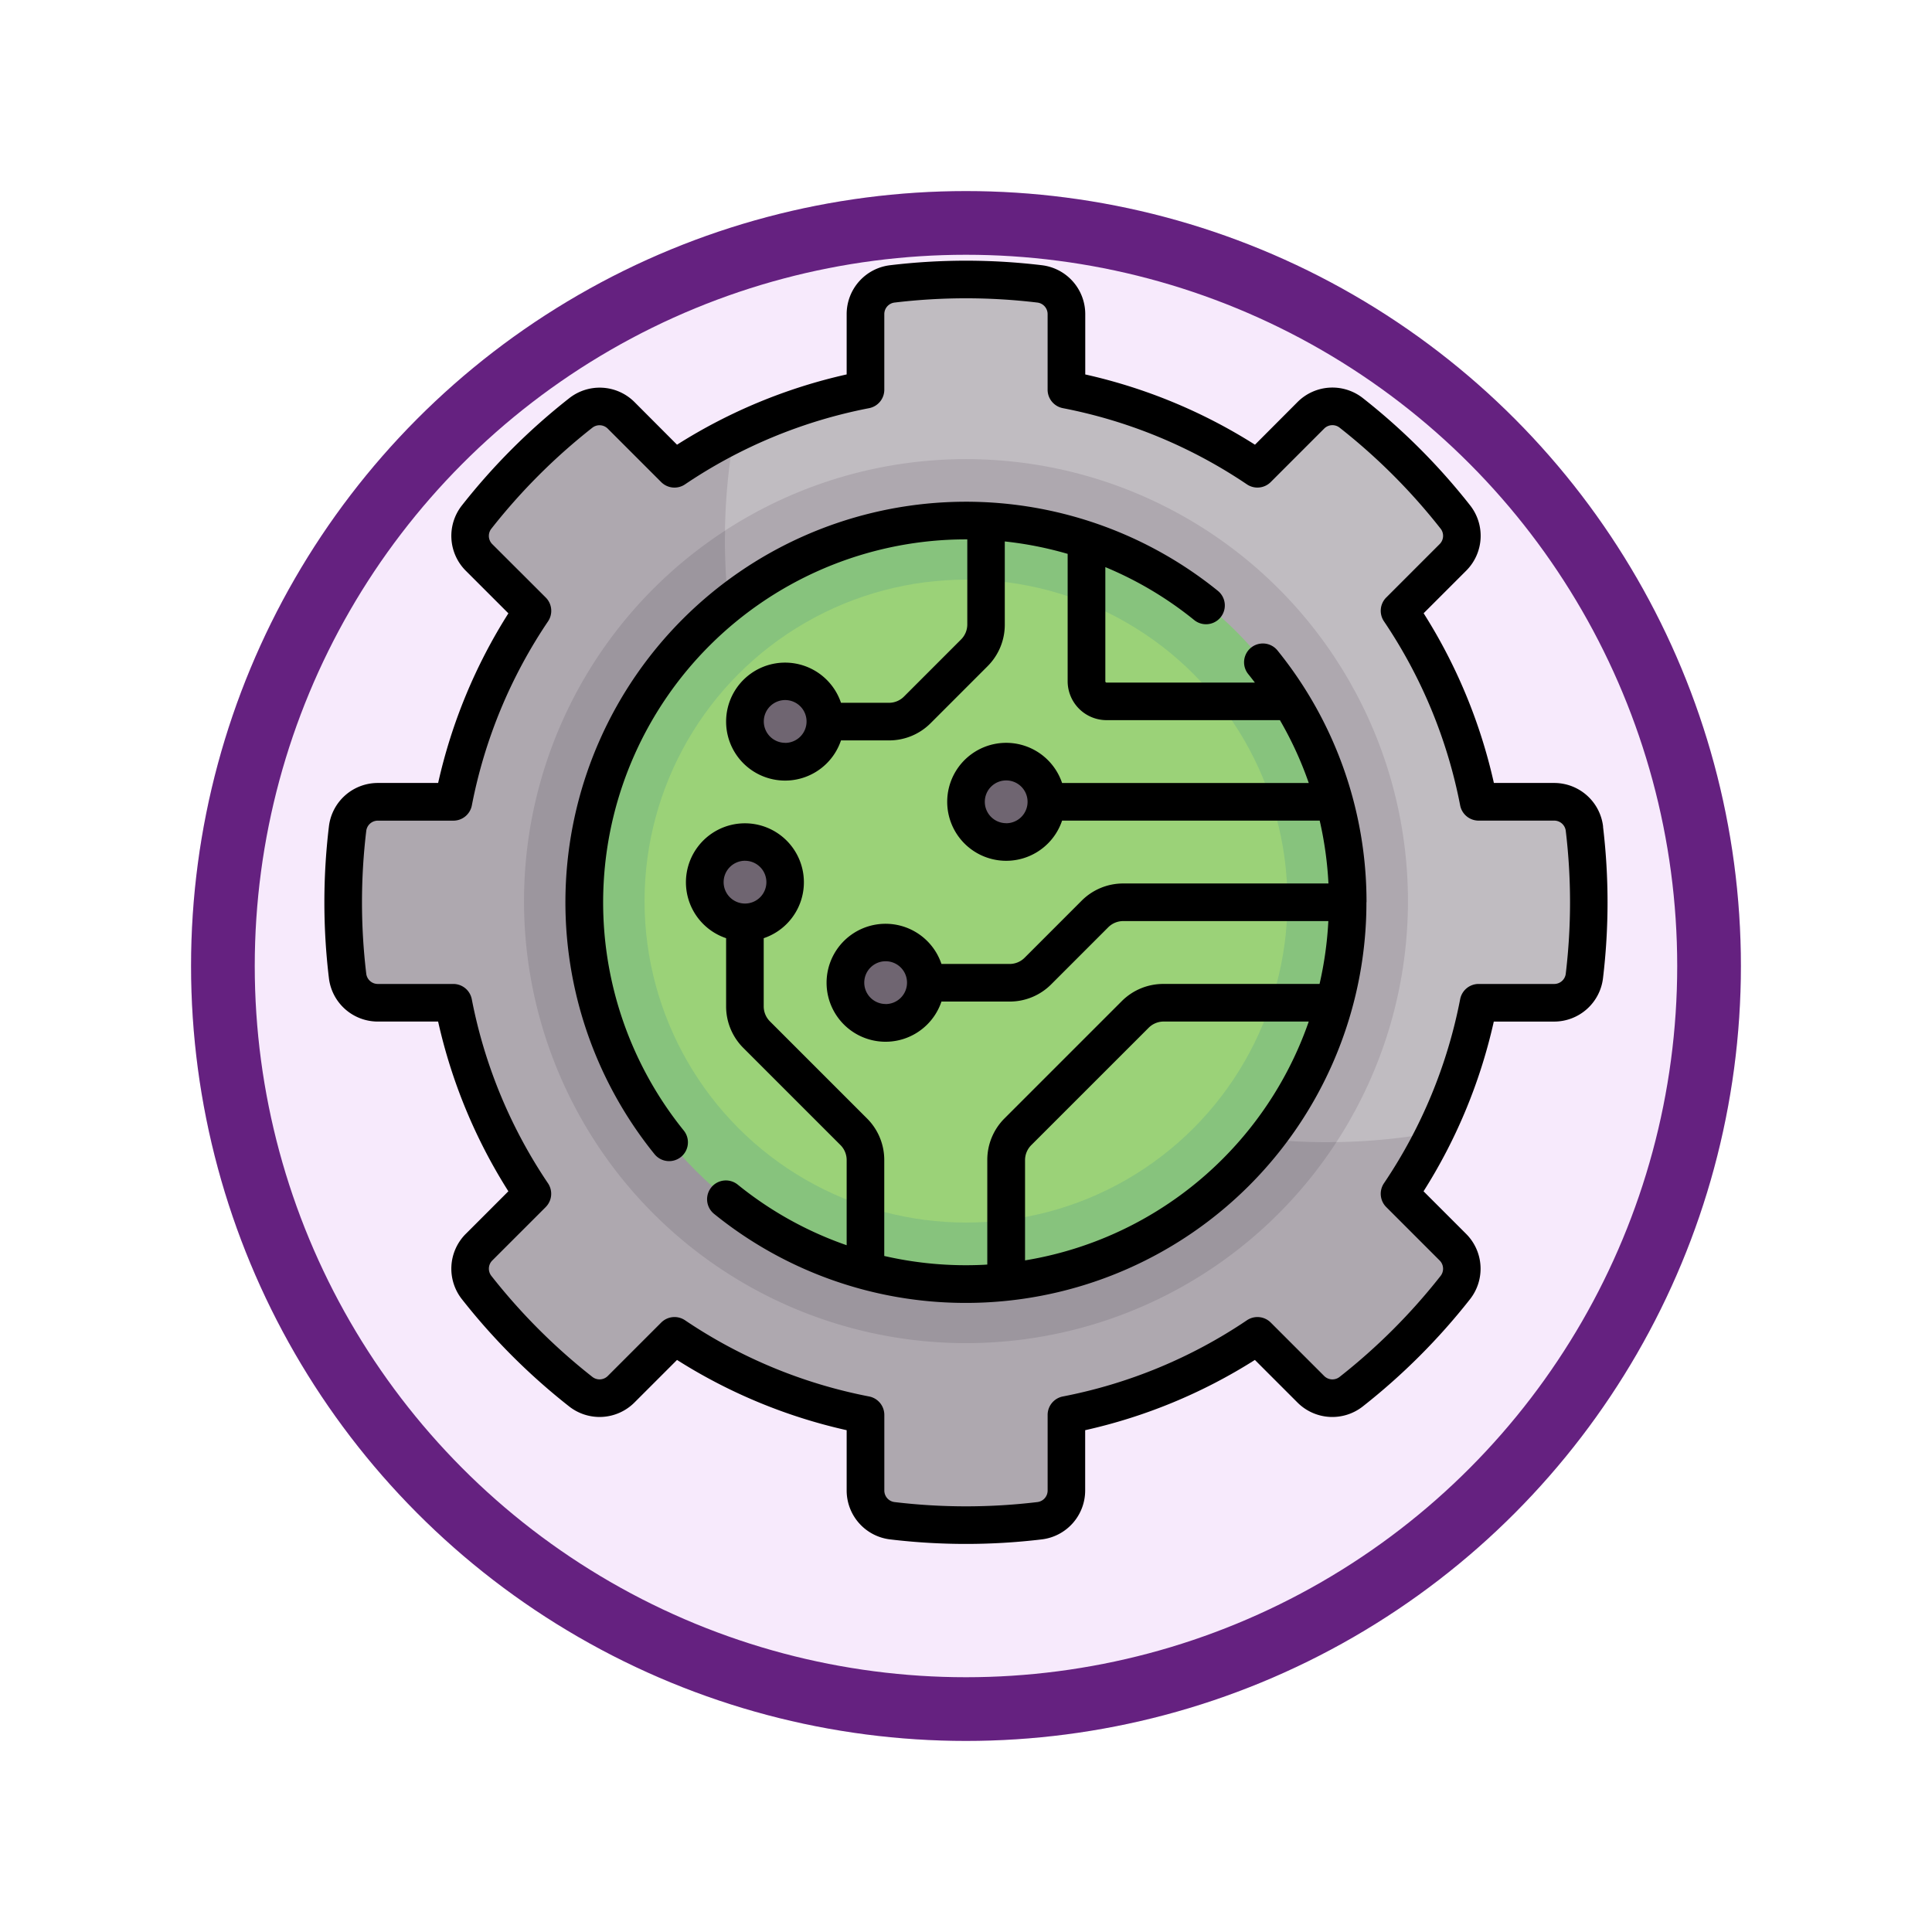 <svg xmlns="http://www.w3.org/2000/svg" xmlns:xlink="http://www.w3.org/1999/xlink" width="91" height="91" viewBox="0 0 91 91">
  <defs>
    <filter id="Ellipse_11513" x="0" y="0" width="91" height="91" filterUnits="userSpaceOnUse">
      <feOffset dy="3" input="SourceAlpha"/>
      <feGaussianBlur stdDeviation="3" result="blur"/>
      <feFlood flood-opacity="0.161"/>
      <feComposite operator="in" in2="blur"/>
      <feComposite in="SourceGraphic"/>
    </filter>
  </defs>
  <g id="Group_1144318" data-name="Group 1144318" transform="translate(-597 -725)">
    <g id="Group_1143812" data-name="Group 1143812" transform="translate(0 -199)">
      <g id="Group_1143703" data-name="Group 1143703" transform="translate(605.919 930)">
        <g id="Group_1143465" data-name="Group 1143465">
          <g transform="matrix(1, 0, 0, 1, -8.92, -6)" filter="url(#Ellipse_11513)">
            <g id="Ellipse_11513-2" data-name="Ellipse 11513" transform="translate(9 6)" fill="#f7eafc" stroke="#652180" stroke-width="3">
              <circle cx="36.5" cy="36.5" r="36.5" stroke="none"/>
              <circle cx="36.5" cy="36.5" r="35" fill="none"/>
            </g>
          </g>
        </g>
      </g>
    </g>
    <g id="settings_707400" transform="translate(612.279 737.279)">
      <path id="Path_978930" data-name="Path 978930" d="M64.552,41.567a1.43,1.43,0,0,0,1.414-1.274,29.119,29.119,0,0,0,0-6.915A1.43,1.43,0,0,0,64.552,32.1H60.981a24.465,24.465,0,0,0-3.725-9l2.524-2.524a1.43,1.43,0,0,0,.1-1.9,29.111,29.111,0,0,0-4.89-4.89,1.43,1.43,0,0,0-1.9.1l-2.524,2.524a24.467,24.467,0,0,0-9-3.725V9.12a1.43,1.43,0,0,0-1.274-1.414,29.109,29.109,0,0,0-6.915,0A1.43,1.43,0,0,0,32.1,9.12v3.571a24.465,24.465,0,0,0-9,3.725l-2.524-2.524a1.43,1.43,0,0,0-1.9-.1,29.112,29.112,0,0,0-4.89,4.89,1.43,1.43,0,0,0,.1,1.9l2.524,2.524a24.468,24.468,0,0,0-3.725,9H9.12a1.43,1.43,0,0,0-1.414,1.274,29.111,29.111,0,0,0,0,6.915A1.43,1.43,0,0,0,9.12,41.567h3.571a24.465,24.465,0,0,0,3.725,9l-2.524,2.524a1.43,1.43,0,0,0-.1,1.9,29.116,29.116,0,0,0,4.89,4.89,1.43,1.43,0,0,0,1.9-.1l2.524-2.524a24.466,24.466,0,0,0,9,3.725v3.571a1.43,1.43,0,0,0,1.274,1.414,29.118,29.118,0,0,0,6.915,0,1.43,1.43,0,0,0,1.274-1.414V60.981a24.465,24.465,0,0,0,9-3.725l2.524,2.524a1.43,1.43,0,0,0,1.9.1,29.117,29.117,0,0,0,4.89-4.89,1.43,1.43,0,0,0-.1-1.9l-2.524-2.524a24.466,24.466,0,0,0,3.725-9Z" transform="translate(-6.615 -6.615)" fill="#c0bcc1"/>
      <g id="Group_1144316" data-name="Group 1144316" transform="translate(0.885 6.864)">
        <circle id="Ellipse_11603" data-name="Ellipse 11603" cx="20.818" cy="20.818" r="20.818" transform="translate(8.517 2.482)" fill="#aea8af"/>
        <path id="Path_978931" data-name="Path 978931" d="M57.256,95.233a24.486,24.486,0,0,0,1.664-2.887,28.368,28.368,0,0,1-33-32.889,24.494,24.494,0,0,0-2.813,1.627l-2.524-2.524a1.43,1.43,0,0,0-1.9-.1,29.112,29.112,0,0,0-4.89,4.89,1.43,1.43,0,0,0,.1,1.9l2.524,2.524a24.468,24.468,0,0,0-3.725,9H9.12a1.43,1.43,0,0,0-1.414,1.274,29.119,29.119,0,0,0,0,6.915A1.43,1.43,0,0,0,9.12,86.236h3.571a24.465,24.465,0,0,0,3.725,9l-2.524,2.524a1.43,1.43,0,0,0-.1,1.9,29.116,29.116,0,0,0,4.89,4.89,1.43,1.43,0,0,0,1.9-.1l2.524-2.524a24.466,24.466,0,0,0,9,3.725v3.571a1.43,1.43,0,0,0,1.274,1.414,29.117,29.117,0,0,0,6.915,0,1.43,1.43,0,0,0,1.274-1.414v-3.571a24.465,24.465,0,0,0,9-3.725l2.524,2.524a1.431,1.431,0,0,0,1.9.1,29.116,29.116,0,0,0,4.89-4.89,1.43,1.43,0,0,0-.1-1.9Z" transform="translate(-7.5 -58.148)" fill="#aea8af"/>
      </g>
      <path id="Path_978932" data-name="Path 978932" d="M100.464,145.957a20.8,20.8,0,0,0,17.452-9.473c-.14,0-.278.01-.418.01a28.389,28.389,0,0,1-28.39-28.39c0-.14.007-.278.01-.418a20.817,20.817,0,0,0,11.346,38.271Z" transform="translate(-70.243 -94.973)" fill="#9c969e"/>
      <circle id="Ellipse_11604" data-name="Ellipse 11604" cx="17.98" cy="17.98" r="17.98" transform="translate(12.241 12.184)" fill="#87c37d"/>
      <circle id="Ellipse_11605" data-name="Ellipse 11605" cx="15.141" cy="15.141" r="15.141" transform="translate(15.08 15.023)" fill="#9bd278"/>
      <g id="Group_1144317" data-name="Group 1144317" transform="translate(17.919 19.755)">
        <circle id="Ellipse_11606" data-name="Ellipse 11606" cx="1.892" cy="1.892" r="1.892" transform="translate(1.892)" fill="#6f6571"/>
        <circle id="Ellipse_11607" data-name="Ellipse 11607" cx="1.892" cy="1.892" r="1.892" transform="translate(12.302 3.786)" fill="#6f6571"/>
        <circle id="Ellipse_11608" data-name="Ellipse 11608" cx="1.892" cy="1.892" r="1.892" transform="translate(6.625 12.302)" fill="#6f6571"/>
        <circle id="Ellipse_11609" data-name="Ellipse 11609" cx="1.892" cy="1.892" r="1.892" transform="translate(0 7.514)" fill="#6f6571"/>
      </g>
      <path id="Path_978933" data-name="Path 978933" d="M133.921,115.045a18.807,18.807,0,0,0-4.194-11.851.885.885,0,0,0-1.376,1.115c.107.132.21.265.313.4h-6.984a.061.061,0,0,1-.061-.061V99.269a17,17,0,0,1,4.185,2.493.885.885,0,0,0,1.115-1.376,18.867,18.867,0,0,0-26.534,26.534.885.885,0,1,0,1.376-1.115,17.1,17.1,0,0,1,12.45-27.822c.3-.015.6-.021.906-.02v4.008a1,1,0,0,1-.3.712l-2.676,2.677a1,1,0,0,1-.712.3h-2.261a2.778,2.778,0,1,0,0,1.771h2.261a2.76,2.76,0,0,0,1.964-.814l2.676-2.677a2.76,2.76,0,0,0,.814-1.964V98.06a17.088,17.088,0,0,1,2.961.585v6a1.834,1.834,0,0,0,1.832,1.832h8.166a16.994,16.994,0,0,1,1.359,2.961H119.582a2.778,2.778,0,1,0,0,1.771h12.134a17.125,17.125,0,0,1,.412,2.961h-9.663a2.76,2.76,0,0,0-1.965.814l-2.676,2.677a1,1,0,0,1-.712.3H113.9a2.778,2.778,0,1,0,0,1.771h3.208a2.76,2.76,0,0,0,1.964-.814l2.676-2.677a1,1,0,0,1,.712-.3h9.663a17.112,17.112,0,0,1-.414,2.961h-7.356a2.76,2.76,0,0,0-1.964.814l-5.516,5.516a2.76,2.76,0,0,0-.814,1.964v4.924l-.162.01a17.153,17.153,0,0,1-4.691-.415V127.2a2.76,2.76,0,0,0-.814-1.964l-4.569-4.569a1,1,0,0,1-.295-.712v-3.208a2.778,2.778,0,1,0-1.771,0v3.208a2.76,2.76,0,0,0,.814,1.964l4.569,4.569a1,1,0,0,1,.295.712v4.009a17,17,0,0,1-5.131-2.854.885.885,0,1,0-1.115,1.376,18.808,18.808,0,0,0,11.859,4.195q.467,0,.936-.023a18.866,18.866,0,0,0,17.91-17.91q.023-.462.022-.923s0-.006,0-.009A.114.114,0,0,0,133.921,115.045Zm-27.382-7.5a1.007,1.007,0,1,1,1.007-1.007A1.008,1.008,0,0,1,106.54,107.548Zm10.41,3.785a1.007,1.007,0,1,1,1.007-1.007A1.008,1.008,0,0,1,116.949,111.333Zm-5.678,8.517a1.007,1.007,0,1,1,1.007-1.007A1.008,1.008,0,0,1,111.271,119.85Zm-6.624-6.746a1.007,1.007,0,1,1-1.007,1.007A1.008,1.008,0,0,1,104.647,113.1Zm22.5,14.041a17.054,17.054,0,0,1-9.31,4.781V127.2a1,1,0,0,1,.3-.712l5.516-5.515a1,1,0,0,1,.712-.3H131.2A17.074,17.074,0,0,1,127.144,127.145Z" transform="translate(-84.835 -84.836)"/>
      <path id="Path_978934" data-name="Path 978934" d="M60.23,26.659A2.32,2.32,0,0,0,57.937,24.6H55.085a25.2,25.2,0,0,0-3.309-7.994l2.015-2.015a2.32,2.32,0,0,0,.168-3.075,29.99,29.99,0,0,0-5.037-5.037,2.32,2.32,0,0,0-3.075.168L43.832,8.667a25.2,25.2,0,0,0-7.994-3.309V2.506A2.32,2.32,0,0,0,33.783.212a29.995,29.995,0,0,0-7.124,0A2.32,2.32,0,0,0,24.6,2.506V5.357A25.2,25.2,0,0,0,16.61,8.667L14.6,6.652a2.319,2.319,0,0,0-3.075-.169A29.979,29.979,0,0,0,6.483,11.52a2.32,2.32,0,0,0,.168,3.075L8.667,16.61A25.2,25.2,0,0,0,5.358,24.6H2.506A2.32,2.32,0,0,0,.212,26.659a30,30,0,0,0,0,7.124,2.32,2.32,0,0,0,2.293,2.055H5.357a25.2,25.2,0,0,0,3.309,7.994L6.651,45.847a2.32,2.32,0,0,0-.168,3.075,29.991,29.991,0,0,0,5.037,5.037,2.32,2.32,0,0,0,3.075-.168l2.015-2.015A25.2,25.2,0,0,0,24.6,55.085v2.852a2.32,2.32,0,0,0,2.055,2.293,30,30,0,0,0,7.124,0,2.32,2.32,0,0,0,2.055-2.293V55.085a25.2,25.2,0,0,0,7.994-3.309l2.015,2.015a2.32,2.32,0,0,0,3.075.169,29.99,29.99,0,0,0,5.037-5.037,2.32,2.32,0,0,0-.168-3.075l-2.015-2.015a25.2,25.2,0,0,0,3.309-7.994h2.852a2.32,2.32,0,0,0,2.293-2.055,29.988,29.988,0,0,0,0-7.124Zm-1.758,6.915a.548.548,0,0,1-.535.493H54.366a.885.885,0,0,0-.869.716,23.47,23.47,0,0,1-3.59,8.672.886.886,0,0,0,.108,1.121L52.539,47.1a.548.548,0,0,1,.029.727,28.229,28.229,0,0,1-4.742,4.742.548.548,0,0,1-.727-.03l-2.524-2.524a.886.886,0,0,0-1.121-.108,23.474,23.474,0,0,1-8.672,3.59.885.885,0,0,0-.716.869v3.571a.548.548,0,0,1-.493.535,28.228,28.228,0,0,1-6.706,0,.548.548,0,0,1-.493-.535V54.366a.885.885,0,0,0-.716-.869,23.474,23.474,0,0,1-8.672-3.59.886.886,0,0,0-1.121.108l-2.524,2.524a.548.548,0,0,1-.727.029,28.236,28.236,0,0,1-4.742-4.742A.548.548,0,0,1,7.9,47.1l2.524-2.524a.886.886,0,0,0,.108-1.121,23.474,23.474,0,0,1-3.59-8.672.885.885,0,0,0-.869-.716H2.506a.548.548,0,0,1-.535-.493,28.234,28.234,0,0,1,0-6.706.548.548,0,0,1,.535-.493H6.076a.885.885,0,0,0,.869-.716,23.474,23.474,0,0,1,3.59-8.672.886.886,0,0,0-.108-1.121L7.9,13.343a.548.548,0,0,1-.029-.727,28.229,28.229,0,0,1,4.742-4.742.548.548,0,0,1,.727.03l2.524,2.524a.885.885,0,0,0,1.121.108,23.472,23.472,0,0,1,8.672-3.59.885.885,0,0,0,.716-.869V2.506a.548.548,0,0,1,.493-.535,28.227,28.227,0,0,1,6.706,0,.548.548,0,0,1,.493.535V6.076a.886.886,0,0,0,.716.869,23.472,23.472,0,0,1,8.672,3.59.885.885,0,0,0,1.121-.108L47.1,7.9a.548.548,0,0,1,.727-.029,28.231,28.231,0,0,1,4.742,4.742.548.548,0,0,1-.03.727l-2.524,2.524a.886.886,0,0,0-.108,1.121,23.472,23.472,0,0,1,3.59,8.672.885.885,0,0,0,.869.716h3.571a.548.548,0,0,1,.535.493,28.226,28.226,0,0,1,0,6.706Z"/>
    </g>
  </g>
</svg>
